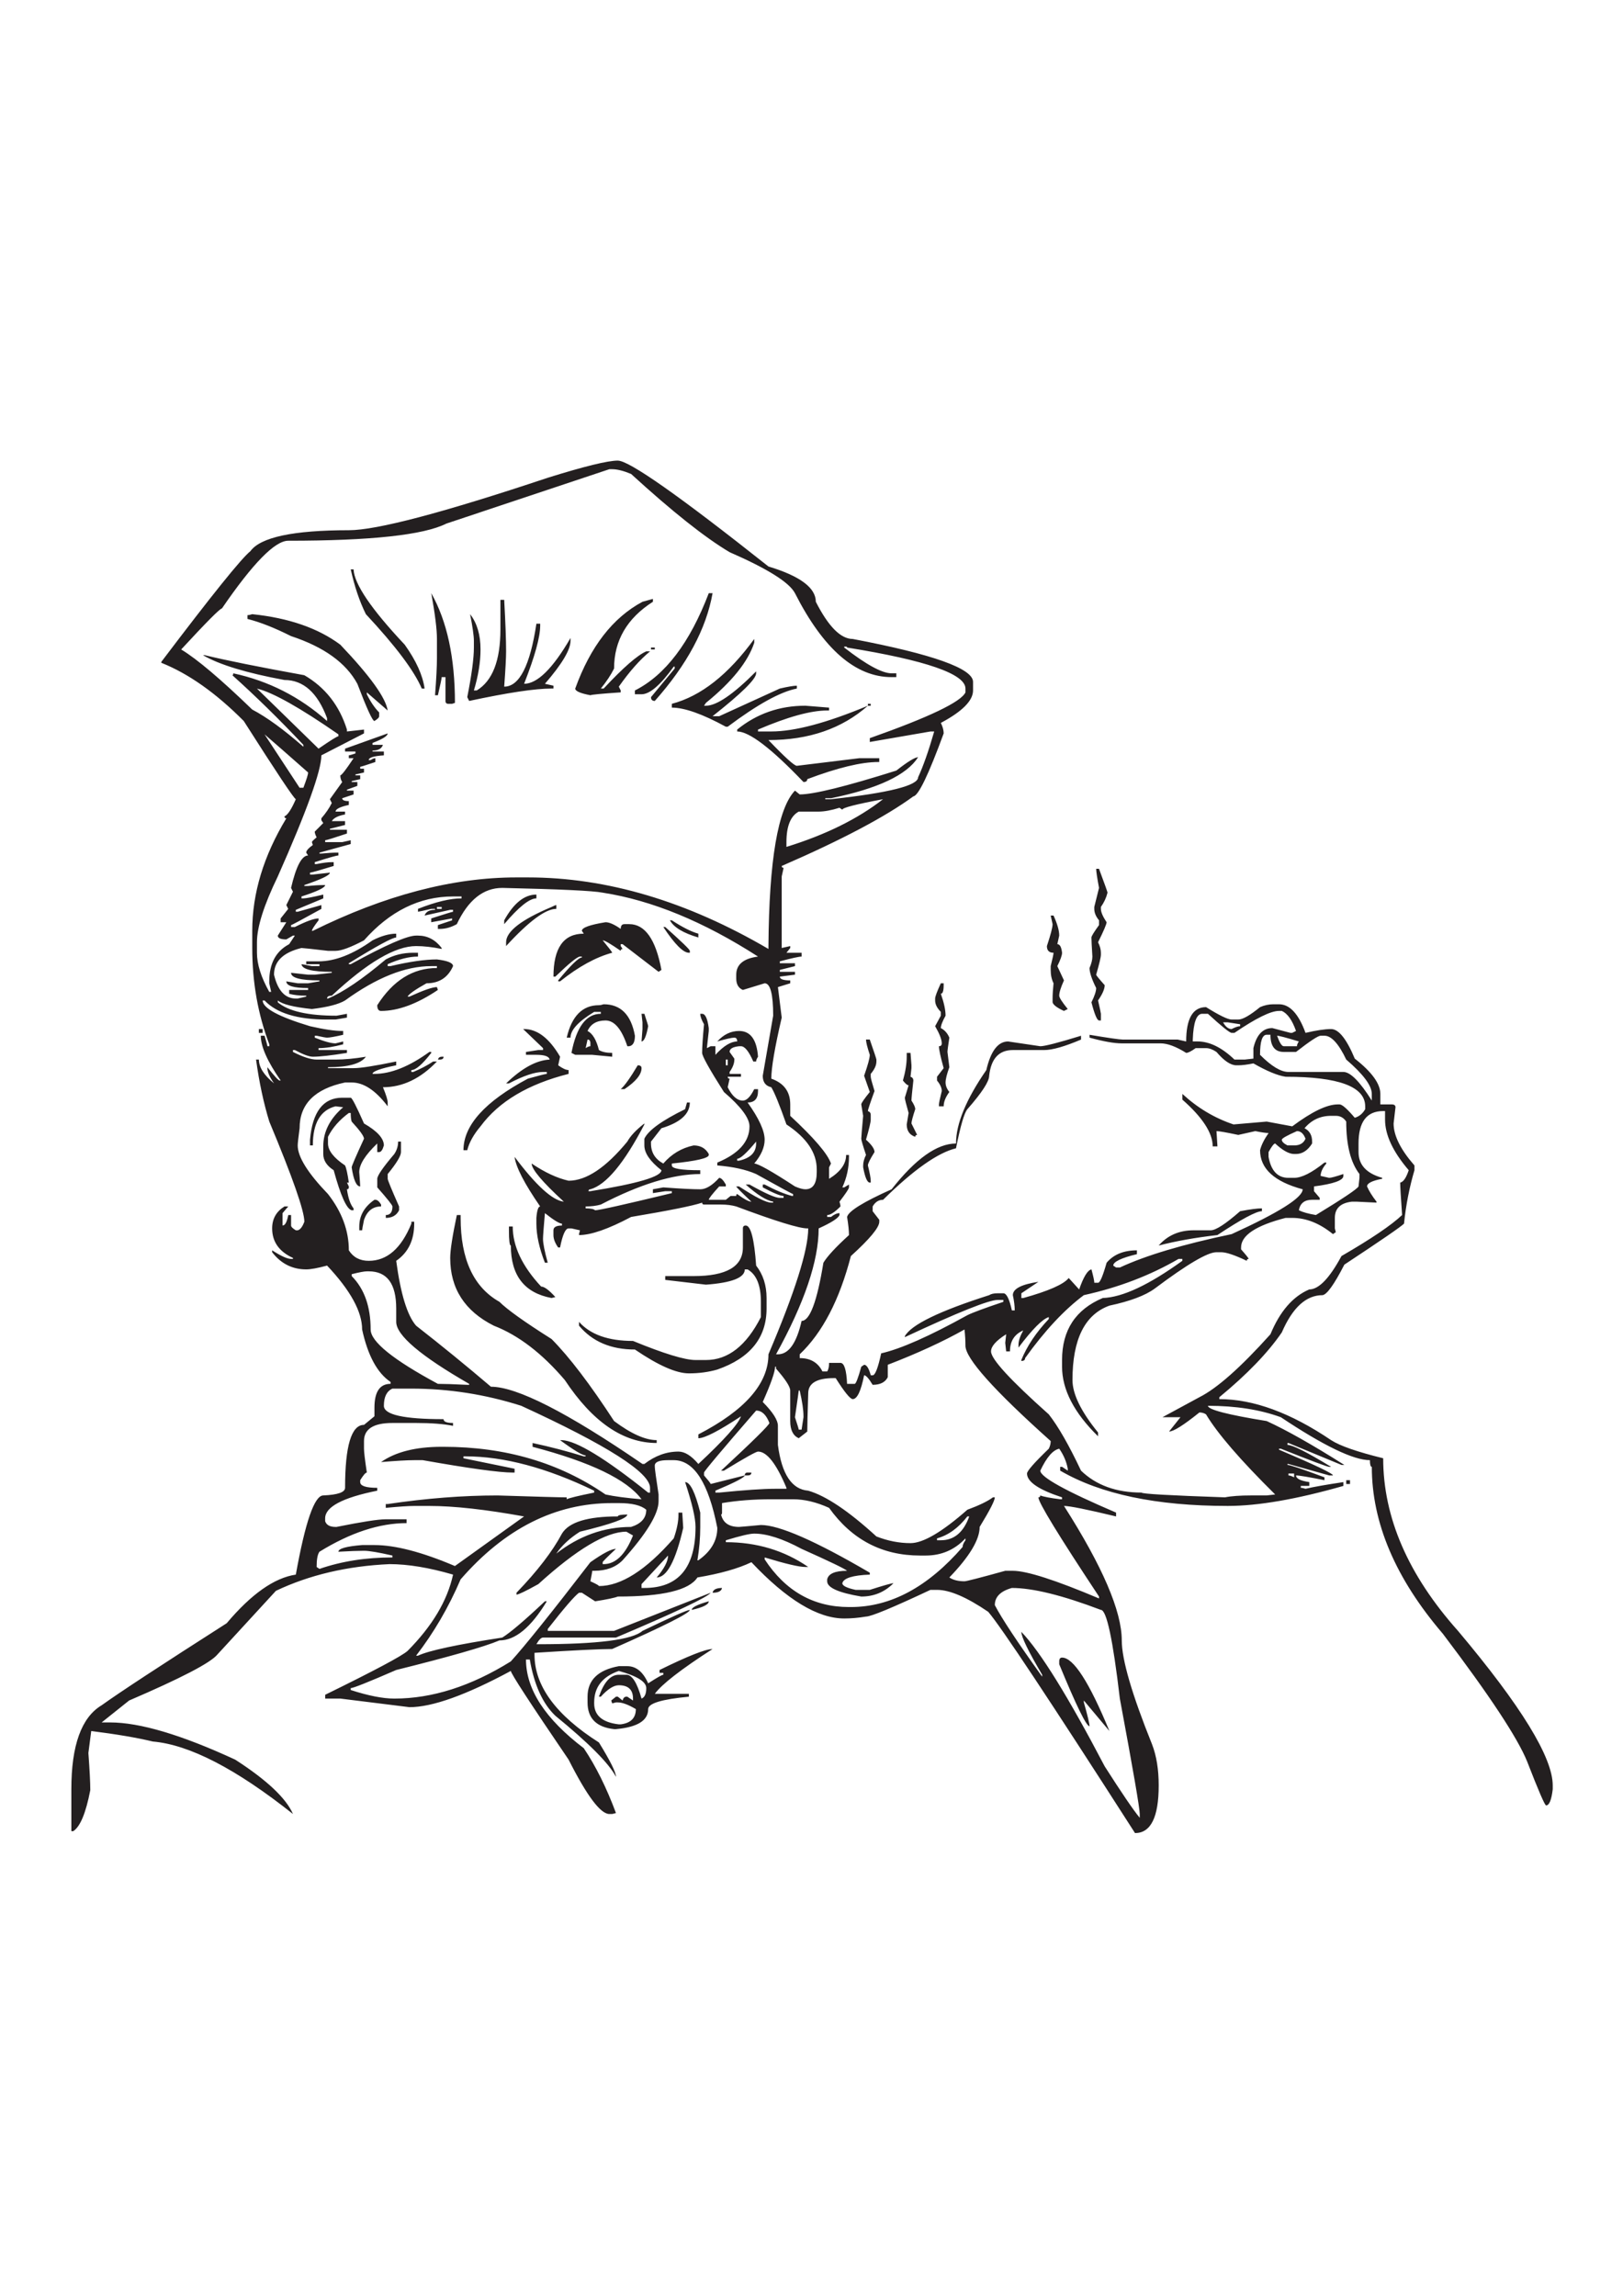 <?xml version="1.0" encoding="UTF-8" standalone="no"?>
<!-- Created with Inkscape (http://www.inkscape.org/) -->

<svg
   xmlns:dc="http://purl.org/dc/elements/1.1/"
   xmlns:cc="http://creativecommons.org/ns#"
   xmlns:rdf="http://www.w3.org/1999/02/22-rdf-syntax-ns#"
   xmlns:svg="http://www.w3.org/2000/svg"
   xmlns="http://www.w3.org/2000/svg"
   xmlns:sodipodi="http://sodipodi.sourceforge.net/DTD/sodipodi-0.dtd"
   xmlns:inkscape="http://www.inkscape.org/namespaces/inkscape"
   width="210mm"
   height="297mm"
   viewBox="0 0 210 297"
   version="1.1"
   id="svg21759"
   inkscape:version="0.92.4 (5da689c313, 2019-01-14)"
   sodipodi:docname="pizza chef.svg">
  <defs
     id="defs21753">
    <clipPath
       clipPathUnits="userSpaceOnUse"
       id="clipPath18">
      <path
         d="M 0,800 H 650 V 0 H 0 Z"
         id="path16"
         inkscape:connector-curvature="0" />
    </clipPath>
    <clipPath
       clipPathUnits="userSpaceOnUse"
       id="clipPath6722">
      <path
         d="M 0,800 H 650 V 0 H 0 Z"
         id="path6720"
         inkscape:connector-curvature="0" />
    </clipPath>
    <clipPath
       clipPathUnits="userSpaceOnUse"
       id="clipPath13902">
      <path
         d="M 0,800 H 650 V 0 H 0 Z"
         id="path13900"
         inkscape:connector-curvature="0" />
    </clipPath>
    <clipPath
       clipPathUnits="userSpaceOnUse"
       id="clipPath20442">
      <path
         d="M 0,800 H 650 V 0 H 0 Z"
         id="path20440"
         inkscape:connector-curvature="0" />
    </clipPath>
    <clipPath
       clipPathUnits="userSpaceOnUse"
       id="clipPath20662">
      <path
         d="M 0,800 H 650 V 0 H 0 Z"
         id="path20660"
         inkscape:connector-curvature="0" />
    </clipPath>
    <clipPath
       id="clipPath1014"
       clipPathUnits="userSpaceOnUse">
      <path
         inkscape:connector-curvature="0"
         id="path1012"
         d="M 0,953.303 H 925.484 V 0 H 0 Z" />
    </clipPath>
    <clipPath
       id="clipPath11793"
       clipPathUnits="userSpaceOnUse">
      <path
         inkscape:connector-curvature="0"
         id="path11791"
         d="M 0,833.76 H 1059.617 V 0 H 0 Z" />
    </clipPath>
    <clipPath
       id="clipPath12164"
       clipPathUnits="userSpaceOnUse">
      <path
         inkscape:connector-curvature="0"
         id="path12162"
         d="M 0,1116.228 H 1499.1 V 0 H 0 Z" />
    </clipPath>
  </defs>
  <sodipodi:namedview
     id="base"
     pagecolor="#ffffff"
     bordercolor="#666666"
     borderopacity="1.0"
     inkscape:pageopacity="0.0"
     inkscape:pageshadow="2"
     inkscape:zoom="0.3236263"
     inkscape:cx="64.797639"
     inkscape:cy="696.69438"
     inkscape:document-units="mm"
     inkscape:current-layer="g12156"
     showgrid="false"
     showguides="true"
     inkscape:guide-bbox="true"
     inkscape:window-width="1920"
     inkscape:window-height="1001"
     inkscape:window-x="-9"
     inkscape:window-y="-9"
     inkscape:window-maximized="1">
    <sodipodi:guide
       position="176.696,253.357"
       orientation="0,1"
       id="guide22306"
       inkscape:locked="false" />
    <sodipodi:guide
       position="235.594,43.94"
       orientation="0,1"
       id="guide22308"
       inkscape:locked="false" />
  </sodipodi:namedview>
  <g
     inkscape:label="Layer 1"
     inkscape:groupmode="layer"
     id="layer1">
    <g
       transform="matrix(0.353,0,0,-0.353,-0.221,367.453)"
       inkscape:label="eyes-line-art-5019556"
       id="g1006">
      <g
         id="g1008">
        <g
           transform="translate(-1819.604,207.062)"
           inkscape:label="icons-4819657"
           id="g12156">
          <path
             d="m 2313.679,291.428 h 1.39 v -1.397 h -1.39 z m -21.18,2.445 v -0.695 c 0.462,0 1.154,-0.233 2.085,-0.698 v 1.393 z m -2.43,122.338 c 0,-0.695 0.695,-1.393 2.085,-2.099 h 2.431 c 2.081,0 3.471,0.818 4.166,2.452 -0.695,1.863 -1.736,2.797 -3.126,2.797 -3.704,-1.633 -5.556,-2.685 -5.556,-3.15 m -1.736,38.102 c 0.921,-2.568 1.736,-3.845 2.43,-3.845 h 4.861 c 0,0.466 0.226,1.048 0.695,1.746 -4.632,1.4 -7.292,2.099 -7.987,2.099 m 10.068,-33.904 c 1.852,-0.935 2.776,-2.568 2.776,-4.893 v -0.698 c -1.619,-2.568 -3.588,-3.845 -5.902,-3.845 h -0.691 c -1.856,0 -4.17,1.277 -6.946,3.845 -0.466,0 -1.274,-1.051 -2.43,-3.15 v -1.746 c 0.924,-5.126 3.355,-7.69 7.292,-7.69 h 2.085 c 2.776,0 6.477,1.863 11.108,5.591 h 0.695 v -0.346 c -1.39,-1.633 -2.085,-3.147 -2.085,-4.547 l 3.125,-0.698 c 0.695,0 2.43,0.466 5.207,1.397 v -0.698 c 0,-1.63 -3.591,-2.917 -10.763,-3.845 v -1.746 l 2.085,-2.448 v -0.698 h -2.78 c -2.776,0 -4.399,-1.281 -4.857,-3.845 1.386,-0.698 3.471,-1.284 6.247,-1.746 9.951,6.057 15.158,9.553 15.624,10.484 l 0.346,3.147 v 1.397 c -3.242,4.194 -4.857,10.604 -4.857,19.226 -0.928,1.397 -2.205,2.099 -3.821,2.099 h -1.736 c -3.94,0 -7.179,-1.52 -9.722,-4.544 m -16.315,26.909 c 4.163,-4.191 7.637,-6.286 10.414,-6.286 h 20.136 c 2.547,0 6.018,-3.496 10.417,-10.484 v 2.445 c 0,3.023 -3.126,7.217 -9.373,12.583 -2.78,5.824 -5.443,8.738 -7.987,8.738 h -1.39 c -0.928,0 -3.937,-1.986 -9.027,-5.944 h -4.512 c -3.245,0 -4.861,2.099 -4.861,6.293 h -1.387 c -1.623,0 -2.43,-2.448 -2.43,-7.345 m -13.543,11.892 c 0.924,-1.633 1.965,-2.452 3.126,-2.452 1.39,0.698 2.43,1.048 3.125,1.048 v 0.702 l -4.515,0.702 z m 3.126,-3.849 c -0.695,0 -3.591,2.325 -8.682,6.988 h -2.081 c -2.085,0 -3.245,-3.14 -3.471,-9.436 v -0.698 h 1.736 c 4.392,0 8.907,-2.215 13.539,-6.639 h 3.82 l 3.126,0.349 v 3.845 c 1.154,4.893 3.471,7.341 6.942,7.341 l 6.597,-1.75 h 0.691 l 1.39,0.698 c -1.39,3.962 -3.122,6.406 -5.207,7.341 h -1.041 c -3.013,0 -8.452,-2.685 -16.319,-8.04 z m 11.108,-64.316 v -1.048 c -2.081,0 -7.521,-2.917 -16.315,-8.738 -8.107,-0.935 -15.278,-2.215 -21.526,-3.845 3.238,3.725 7.517,5.591 12.844,5.591 h 6.247 c 1.852,0 5.44,2.325 10.766,6.992 3.697,0.702 6.36,1.048 7.983,1.048 m -60.756,124.437 h 1.044 c 2.081,-5.595 3.122,-8.509 3.122,-8.738 -0.466,-1.87 -1.274,-3.616 -2.43,-5.246 v -0.695 c 0,-1.168 0.695,-2.797 2.085,-4.896 0,-0.698 -1.041,-3.147 -3.125,-7.341 0.695,-1.397 1.041,-2.681 1.041,-3.845 v -0.698 c 0,-0.935 -0.579,-3.379 -1.736,-7.337 0,-0.24 1.044,-1.524 3.126,-3.849 0,-1.4 -0.811,-3.267 -2.43,-5.595 0.695,-3.027 1.041,-4.66 1.041,-4.893 v -2.445 h -0.691 c -0.695,0 -1.623,2.215 -2.78,6.643 1.157,2.328 1.736,4.071 1.736,5.242 -1.623,3.263 -2.43,5.708 -2.43,7.341 0.695,1.626 1.044,3.023 1.044,4.194 -0.236,3.725 -0.349,6.053 -0.349,6.988 0,0.466 0.921,1.979 2.78,4.544 v 1.75 c -1.161,1.4 -1.736,2.794 -1.736,4.198 v 0.695 l 1.736,6.988 c -0.695,3.725 -1.044,6.06 -1.044,6.995 M 2209.522,226.414 c 4.166,0 9.948,-8.974 17.36,-26.916 l -9.373,11.186 v -0.695 c 1.39,-4.896 2.081,-7.81 2.081,-8.738 -1.161,0 -4.861,7.567 -11.109,22.718 v 1.051 c 0,0.928 0.349,1.393 1.041,1.393 m -4.166,271.938 h 1.044 c 1.386,-3.03 2.081,-5.475 2.081,-7.341 l -0.695,-3.143 c 0.924,0 1.503,-1.051 1.736,-3.147 0,-0.935 -0.578,-2.568 -1.736,-4.896 l 2.431,-5.239 c -1.161,-2.568 -1.736,-4.434 -1.736,-5.595 0,-0.698 1.041,-2.332 3.126,-4.893 l -1.39,-0.698 c -2.55,1.164 -3.94,2.212 -4.166,3.147 v 1.397 c 0,1.397 0.112,3.26 0.349,5.591 -0.695,1.4 -1.044,3.03 -1.044,4.896 v 1.393 c 0.695,2.801 1.044,4.427 1.044,4.896 -1.623,0 -2.434,0.815 -2.434,2.448 1.39,4.194 2.085,6.872 2.085,8.039 z m -20.481,-252.712 c 2.543,-4.893 8.332,-13.631 17.356,-26.214 v 0.698 c -5.09,8.622 -7.637,13.86 -7.637,15.73 6.946,-7.228 17.127,-23.653 30.553,-49.288 6.251,-9.782 10.53,-16.075 12.848,-18.869 v 1.393 c 0,2.099 -2.43,16.195 -7.292,42.3 -2.55,21.67 -4.861,32.5 -6.946,32.5 -14.118,5.362 -24.997,8.043 -32.634,8.043 -4.166,-1.168 -6.247,-3.267 -6.247,-6.293 m 133.316,169.178 v -3.15 c 0,-4.664 2.893,-7.807 8.678,-9.436 v -0.346 c -3.704,-0.705 -5.553,-1.633 -5.553,-2.801 0.695,-1.633 1.849,-3.496 3.471,-5.588 v -0.353 l -7.292,0.353 h -1.736 c -4.166,-0.473 -6.247,-2.452 -6.247,-5.948 v -3.845 l 0.346,-1.393 -1.044,-0.702 c -4.858,3.962 -9.839,5.941 -14.929,5.941 h -2.427 c -10.883,-2.794 -16.319,-6.41 -16.319,-10.833 v -0.698 c 1.852,-2.095 2.78,-3.263 2.78,-3.499 -0.466,0 -0.695,-0.229 -0.695,-0.695 -4.399,2.099 -7.524,3.147 -9.373,3.147 h -1.739 c -3.245,0 -10.759,-4.431 -22.566,-13.285 -3.471,-2.565 -9.027,-4.664 -16.665,-6.29 -9.024,-3.267 -13.539,-12.354 -13.539,-27.265 0,-5.129 3.126,-11.532 9.373,-19.226 v -1.393 c -8.798,8.614 -13.194,17.123 -13.194,25.512 v 2.445 c 0,10.953 4.974,18.527 14.929,22.725 7.172,0.226 16.894,4.769 29.163,13.631 v 0.695 h -1.386 c -10.417,-6.057 -21.995,-10.484 -34.719,-13.278 -7.175,-5.366 -14.354,-13.052 -21.526,-23.067 0,-0.706 -0.466,-1.051 -1.39,-1.051 v 0.346 c 2.085,5.129 5.436,10.138 10.068,15.031 v 0.698 c -2.314,-0.698 -6.022,-4.424 -11.108,-11.183 v 1.048 c 0,1.397 0.575,3.147 1.736,5.246 -3.242,-1.401 -4.861,-3.965 -4.861,-7.69 h -1.39 l -0.346,3.147 0.346,3.143 c -3.704,-2.332 -5.553,-4.431 -5.553,-6.29 0,-2.797 7.055,-10.488 21.176,-23.071 3.475,-4.427 7.408,-11.306 11.807,-20.623 5.552,-5.362 12.957,-8.039 22.217,-8.039 0,-0.469 10.184,-1.048 30.553,-1.746 2.311,0.466 5.556,0.698 9.719,0.698 h 5.559 l 3.122,0.353 c -12.731,12.58 -21.176,22.369 -25.343,29.357 -0.695,0.466 -1.506,0.702 -2.431,0.702 -5.789,-4.663 -9.496,-6.992 -11.112,-6.992 l 4.17,5.242 h -6.6 l 13.543,7.337 c 6.477,3.263 15.155,10.953 26.038,23.071 3.475,8.389 8.212,13.86 14.234,16.428 3.471,0 7.405,4.074 11.807,12.234 10.876,6.293 18.28,11.303 22.217,15.031 -0.466,6.523 -0.695,10.484 -0.695,11.885 1.157,0.229 2.198,1.746 3.125,4.544 -5.789,6.755 -8.678,12.932 -8.678,18.527 v 3.143 h -0.695 c -6.022,0 -9.027,-3.965 -9.027,-11.881 M 2174.807,278.147 c -3.245,-4.194 -6.946,-6.875 -11.112,-8.039 v -0.698 h 1.39 c 4.861,0 8.329,2.91 10.414,8.738 z m -9.722,195.388 h 1.041 v -0.698 c 0,-2.095 -0.349,-3.143 -1.041,-3.143 1.153,-3.27 1.736,-5.944 1.736,-8.039 -1.161,-2.099 -1.736,-3.616 -1.736,-4.544 1.386,-0.698 2.43,-1.87 3.122,-3.496 -0.466,-3.03 -0.692,-4.78 -0.692,-5.246 l 0.692,-5.595 c -0.928,-2.565 -1.386,-4.427 -1.386,-5.591 0,-1.168 0.459,-2.332 1.386,-3.496 -1.386,-1.863 -2.081,-3.612 -2.081,-5.239 h -1.736 v 0.695 c 0,0.466 0.349,2.099 1.041,4.896 0,1.164 -0.579,2.445 -1.736,3.845 v 1.397 l 2.43,3.147 c -1.161,4.194 -1.736,6.872 -1.736,8.04 0.695,0 1.041,0.349 1.041,1.048 0,1.397 -0.811,3.496 -2.431,6.29 l 2.085,3.849 v 1.397 c -1.39,1.397 -2.085,2.794 -2.085,4.191 v 0.702 c 0,0.698 0.695,2.565 2.085,5.591 m -12.498,-25.512 h 1.386 l 0.349,-4.544 v -1.051 l -0.349,-3.147 c 0.695,-0.233 1.044,-0.698 1.044,-1.397 -0.469,-4.198 -0.695,-6.643 -0.695,-7.337 0.921,-1.404 1.386,-2.448 1.386,-3.15 -0.924,-2.794 -1.386,-4.544 -1.386,-5.242 l 2.081,-4.194 c -0.466,0 -0.695,-0.233 -0.695,-0.698 -2.081,0.698 -3.122,2.212 -3.122,4.544 l 0.691,4.194 c -0.928,3.26 -1.386,5.122 -1.386,5.591 l 1.386,4.547 c -0.466,0 -1.161,0.579 -2.081,1.746 0.921,3.256 1.39,6.17 1.39,8.738 z m -14.234,127.926 h 1.041 v -0.698 h -1.041 z m -0.695,-123.037 h 1.386 c 1.619,-4.664 2.43,-7.108 2.43,-7.338 v -0.702 c 0,-1.393 -0.691,-2.914 -2.081,-4.544 v -1.048 c 0,-0.469 0.462,-2.219 1.39,-5.242 -1.623,-4.431 -2.43,-6.875 -2.43,-7.341 0.691,-0.233 1.041,-0.698 1.041,-1.4 v -1.743 c 0,-0.935 -0.582,-3.383 -1.736,-7.345 2.081,-1.863 3.126,-3.379 3.126,-4.544 -1.623,-2.568 -2.43,-4.191 -2.43,-4.893 0.691,-2.794 1.041,-4.663 1.041,-5.595 v -0.695 h -0.349 c -0.924,0 -1.736,1.863 -2.43,5.591 v 0.698 c 0,1.164 0.349,2.448 1.044,3.845 -1.161,3.492 -1.736,5.471 -1.736,5.944 0,0.462 0.226,3.26 0.691,8.389 l -0.691,4.191 c 0,0.466 1.041,1.979 3.122,4.544 l -2.081,5.948 c 1.39,3.955 2.081,6.516 2.081,7.683 -0.924,2.801 -1.386,4.664 -1.386,5.595 M 2113.006,324.288 c 0,-0.236 -0.466,-3.496 -1.39,-9.789 0.924,-2.797 1.39,-4.318 1.39,-4.544 h 1.041 l 0.695,4.544 v 0.349 c 0,2.325 -0.466,5.471 -1.39,9.44 z m 15.97,212.861 -1.041,0.705 c -3.013,-0.938 -5.556,-1.404 -7.641,-1.404 h -7.288 c -3.013,-1.63 -4.512,-5.359 -4.512,-11.183 v -1.75 c 14.347,4.427 26.15,10.255 35.41,17.476 -9.955,-1.863 -14.929,-3.14 -14.929,-3.845 m 16.665,-203.424 v -4.547 c -0.928,-1.866 -2.776,-2.797 -5.553,-2.797 -1.39,2.328 -2.431,3.496 -3.125,3.496 -1.164,-5.824 -2.55,-8.734 -4.166,-8.734 -0.928,0 -3.013,2.561 -6.251,7.69 h -0.692 c -6.251,0 -9.376,-1.87 -9.376,-5.591 -0.233,-7.464 -0.346,-12.121 -0.346,-13.984 l -3.126,-2.452 c -2.081,0.931 -3.125,3.03 -3.125,6.297 v 11.186 c 0,1.397 -1.736,4.071 -5.207,8.039 v 0.695 h -0.346 c 0,-1.863 -1.51,-6.177 -4.515,-12.932 3.7,-3.732 5.553,-6.643 5.553,-8.738 v -6.992 c 1.39,-10.72 5.09,-16.312 11.112,-16.777 6.477,-1.866 14.813,-7.461 24.997,-16.777 4.166,-1.633 8.336,-2.445 12.498,-2.445 4.628,0 11.571,4.074 20.834,12.234 4.392,1.626 7.518,3.143 9.373,4.544 h 0.695 c 0,-1.168 -1.856,-4.78 -5.556,-10.837 0,-4.664 -3.704,-10.837 -11.112,-18.524 1.39,-0.935 3.242,-1.4 5.556,-1.4 0.695,0 5.672,1.277 14.929,3.845 h 2.78 c 5.087,0 15.62,-3.379 31.593,-10.135 v 0.698 c -14.816,22.372 -22.221,34.486 -22.221,36.352 0.462,0 0.695,0.229 0.695,0.698 1.154,-0.469 3.584,-0.935 7.292,-1.397 h 0.691 v 0.698 c -8.565,2.797 -12.844,5.708 -12.844,8.734 0,0.931 2.656,3.962 7.983,9.091 0.462,0.928 0.695,1.863 0.695,2.801 -20.831,18.636 -31.248,30.285 -31.248,34.952 0,1.859 -0.116,3.842 -0.346,5.937 -7.87,-4.427 -17.243,-8.738 -28.122,-12.929 m -51.38,-39.499 h 1.386 c 0,-0.698 -0.466,-1.048 -1.386,-1.048 h -1.044 c 0,0.695 0.349,1.048 1.044,1.048 m -3.82,114.997 v -0.698 h 0.695 c 4.166,0.924 6.247,3.023 6.247,6.293 v 0.698 c -3.471,-4.198 -5.789,-6.293 -6.942,-6.293 m 24.997,166.028 8.678,-0.695 v -1.051 h -0.691 c -6.022,0 -14.467,-2.332 -25.346,-6.988 v -0.702 h 4.861 c 8.562,0 20.365,3.147 35.414,9.436 -9.496,-8.389 -21.646,-12.583 -36.455,-12.583 6.015,-6.29 9.489,-9.436 10.417,-9.436 l 22.912,2.794 h 7.292 v -1.4 h -0.346 c -6.251,0 -14.929,-2.095 -26.041,-6.286 0,-0.702 -0.469,-1.051 -1.39,-1.051 -11.803,12.347 -19.906,18.527 -24.302,18.527 v 0.702 c 7.172,5.821 15.504,8.734 24.997,8.734 m -29.163,-131.771 h 0.695 v 2.099 h -0.695 z m -1.39,-160.44 v -3.492 c 0,-0.473 -0.12,-0.702 -0.346,-0.702 0.691,-3.03 2.889,-4.544 6.597,-4.544 0.226,0 2.893,0.229 7.983,0.702 6.71,0 20.019,-5.831 39.926,-17.476 v -0.706 c -6.247,-0.233 -9.606,-1.284 -10.068,-3.143 0,-0.935 1.616,-1.746 4.861,-2.445 h 5.207 c 5.09,1.626 7.987,2.445 8.681,2.445 -3.245,-3.263 -7.175,-4.893 -11.803,-4.893 -8.332,1.397 -12.498,3.26 -12.498,5.591 v 0.702 c 0.459,2.095 2.889,3.143 7.292,3.143 -0.699,0.698 -6.251,3.376 -16.668,8.039 -6.942,3.725 -12.731,5.591 -17.359,5.591 -1.619,0 -5.094,-0.818 -10.414,-2.445 v -0.698 c 11.338,0 21.406,-3.034 30.204,-9.087 h -1.041 c -2.318,0 -7.292,1.164 -14.929,3.496 v -0.702 c 7.637,-11.652 17.934,-17.476 30.898,-17.476 h 0.695 c 14.58,0 28.235,7.338 40.966,22.019 0,0.698 0.346,1.513 1.041,2.448 v 0.698 c -3.937,-4.191 -8.798,-6.29 -14.58,-6.29 h -2.081 c -13.888,0 -24.997,5.821 -33.333,17.476 -4.632,2.099 -9.027,3.147 -13.19,3.147 h -7.987 c -6.48,0 -12.498,-0.469 -18.054,-1.401 m 0,-31.107 c -0.233,-1.168 -1.39,-1.75 -3.471,-1.75 0.229,1.168 1.386,1.75 3.471,1.75 m 12.498,65.011 c -12.731,-14.682 -19.095,-22.256 -19.095,-22.718 v -1.048 c 1.619,-1.87 2.43,-2.917 2.43,-3.143 l 12.498,3.143 c 0,-0.698 -3.587,-2.568 -10.763,-5.595 v -0.698 h 1.39 c 9.253,0.931 16.082,1.397 20.485,1.397 h 4.166 v 0.353 c -3.708,8.854 -7.179,13.282 -10.417,13.282 -0.695,0 -4.861,-2.328 -12.498,-6.992 h -1.041 c 11.803,10.95 17.705,16.777 17.705,17.476 -1.161,3.027 -2.776,4.544 -4.861,4.544 m -17.359,-69.904 c 0,-1.168 -2.081,-2.219 -6.247,-3.15 0,0.931 2.081,1.983 6.247,3.15 m 16.665,352.678 v -1.4 c -2.314,-6.988 -8.216,-14.326 -17.705,-22.019 l -0.695,-1.048 h 0.695 c 3.933,0 10.068,4.198 18.4,12.583 v -0.702 c 0,-2.092 -5.327,-7.337 -15.97,-15.726 h 2.43 l 22.221,10.138 c 3.006,0.698 5.087,1.044 6.251,1.044 v -1.044 c -6.025,-1.168 -14.47,-5.828 -25.346,-13.987 h -0.695 c -8.565,4.663 -15.162,6.999 -19.79,6.999 v 1.393 c 10.643,2.794 20.714,10.713 30.204,23.769 m -30.899,-103.113 h 0.695 c 3.933,-2.565 7.172,-4.194 9.719,-4.893 v -1.401 c -5.552,1.63 -9.024,3.729 -10.414,6.293 m -2.43,-2.445 h 0.695 c 6.018,-5.366 9.027,-8.276 9.027,-8.741 v -0.698 h -0.349 c -2.081,0 -5.207,3.147 -9.373,9.44 m -4.512,102.414 h 1.39 v -0.702 h -1.39 z m -3.471,-134.226 h 1.041 c 0.921,-2.794 1.39,-4.311 1.39,-4.544 -0.695,-3.729 -1.51,-5.591 -2.431,-5.591 l 0.346,4.544 v 2.452 z m 24.648,154.147 h 1.39 c -2.314,-13.052 -9.373,-26.214 -21.176,-39.495 -0.928,0 -1.39,0.466 -1.39,1.397 l 8.678,10.484 v 0.702 h -0.346 c -4.861,-6.759 -8.798,-10.135 -11.803,-10.135 h -2.43 v 1.393 c 11.108,5.595 20.136,17.476 27.078,35.654 m -26.038,-173.016 c 0.921,0 1.39,-0.353 1.39,-1.051 0,-2.332 -2.085,-4.893 -6.251,-7.69 h -1.386 c 1.386,1.164 3.471,4.074 6.247,8.741 m -15.97,-233.49 v -0.353 c 0,-4.427 3.006,-6.988 9.027,-7.687 h 0.695 c 3.697,0.462 5.553,2.328 5.553,5.591 -2.776,1.63 -4.977,2.448 -6.597,2.448 h -0.695 l -1.386,-0.353 -0.346,1.048 1.732,1.401 h 0.695 l 1.736,-1.401 c 0.229,0.931 0.695,1.401 1.39,1.401 h 0.346 l 2.085,-1.401 v 0.706 c 0,3.256 -1.736,4.889 -5.207,4.889 -1.859,0 -4.053,-1.397 -6.597,-4.194 h -0.695 c 1.849,5.355 4.279,8.039 7.292,8.039 h 2.776 c 2.085,0 3.933,-2.914 5.556,-8.734 1.154,0.459 1.736,1.743 1.736,3.838 0,2.332 -3.358,4.427 -10.068,6.297 -6.022,-2.099 -9.027,-5.944 -9.027,-11.535 m 22.221,87.034 v -0.702 c 0,-0.695 0.459,-4.078 1.386,-10.131 v -2.452 c 0,-4.663 -4.399,-11.885 -13.193,-21.667 -2.55,-2.572 -6.022,-3.849 -10.414,-3.849 h -0.695 c 0,-0.229 -0.233,-1.517 -0.695,-3.845 2.081,-0.935 3.125,-1.517 3.125,-1.75 8.099,0 17.24,5.821 27.427,17.479 1.153,3.263 1.736,6.173 1.736,8.738 v 0.702 h 1.39 l 0.346,-5.595 c -2.776,-12.121 -6.022,-18.174 -9.722,-18.174 2.78,3.26 4.166,5.941 4.166,8.039 l -9.719,-10.488 v -1.397 h 1.041 c 12.498,0 18.749,7.454 18.749,22.369 0,3.263 -1.277,8.738 -3.821,16.428 1.848,0 3.697,-3.729 5.556,-11.183 v -5.246 c 0,-3.962 -0.349,-8.04 -1.044,-12.23 h 0.346 c 4.632,3.26 6.946,7.218 6.946,11.881 -3.242,16.541 -8.565,24.817 -15.97,24.817 h -2.085 c -3.009,0 -4.632,-0.586 -4.857,-1.746 m 21.176,-67.462 c -11.578,-7.457 -18.633,-12.932 -21.176,-16.428 h 12.495 v -1.048 c -9.951,-0.935 -14.925,-2.448 -14.925,-4.544 0,-4.194 -3.94,-6.639 -11.807,-7.341 h -0.691 c -6.484,0.702 -9.722,3.961 -9.722,9.789 v 2.095 c 0,6.057 3.817,9.786 11.458,11.186 h 3.122 c 3.238,0 5.785,-2.099 7.641,-6.29 3.238,2.092 5.087,3.143 5.553,3.143 v 0.698 h -1.387 v 1.048 c 10.414,5.122 16.89,7.69 19.441,7.69 m -45.827,223.352 -0.695,-3.143 c 0.695,0.462 1.27,0.698 1.736,0.698 v 1.048 c 0,0.931 -0.346,1.397 -1.041,1.397 m 57.98,-68.157 c 1.849,0 3.122,-4.893 3.817,-14.682 2.543,-3.267 3.821,-7.228 3.821,-11.881 v -3.845 c 0,-10.72 -6.022,-18.174 -18.054,-22.372 -3.242,-0.931 -6.717,-1.397 -10.417,-1.397 -4.632,0 -11.228,2.91 -19.786,8.738 -8.801,0 -15.624,2.91 -20.485,8.738 v 1.397 c 4.166,-4.664 10.763,-6.992 19.79,-6.992 11.338,-4.66 18.975,-6.992 22.916,-6.992 h 3.817 c 8.099,0 14.809,5.249 20.136,15.73 v 5.595 c 0,6.053 -1.619,10.015 -4.858,11.885 h -1.044 c 0,-3.03 -4.745,-4.893 -14.234,-5.591 l -14.929,1.75 v 1.393 h 10.417 c 12.029,0 18.051,3.496 18.051,10.488 v 6.988 c 0,0.702 0.349,1.051 1.044,1.051 m -34.024,229.645 v -1.051 c -9.493,-6.06 -14.234,-14.216 -14.234,-24.468 -1.164,-2.332 -2.78,-4.776 -4.861,-7.337 h 1.04 c 7.172,7.687 12.379,12.23 15.624,13.631 h 1.39 c -3.708,-3.034 -7.524,-7.341 -11.458,-12.932 l 0.695,-1.4 v -0.698 c -6.946,-0.469 -10.65,-0.818 -11.112,-1.048 -3.704,0.698 -5.556,1.513 -5.556,2.448 5.556,15.38 13.772,25.981 24.651,31.805 z m -18.055,-148.556 c 6.251,0 10.068,-3.842 11.458,-11.532 0,-2.332 -0.695,-3.619 -2.085,-3.845 h -0.695 c -2.081,6.29 -4.745,9.436 -7.983,9.436 -3.245,0 -5.44,-1.281 -6.597,-3.845 1.852,-0.935 3.238,-3.267 4.166,-6.988 1.154,-0.702 2.776,-1.048 4.861,-1.048 v -1.401 l -7.292,0.695 h -6.251 l -1.386,0.706 c 1.849,9.553 5.436,14.326 10.763,14.326 v 0.702 h -2.431 c -5.789,-3.496 -8.678,-6.639 -8.678,-9.436 h -1.39 c 1.849,7.92 5.782,11.885 11.803,11.885 0.462,0 1.041,0.113 1.736,0.346 m 0.695,30.062 c 1.39,0 3.238,-0.818 5.556,-2.448 0,1.168 0.459,1.75 1.386,1.75 h 1.736 c 5.782,0 9.722,-5.591 11.803,-16.777 l -1.041,-0.698 -13.193,10.135 h -0.691 v -0.698 l 0.691,-1.051 c -0.466,0 -0.691,-0.233 -0.691,-0.698 -3.708,2.565 -5.902,3.849 -6.6,3.849 2.314,-2.801 3.475,-4.318 3.475,-4.547 -6.022,-1.633 -12.386,-5.126 -19.095,-10.484 h -0.695 v 0.349 c 4.628,5.591 7.517,8.389 8.678,8.389 v 0.349 h -0.691 c -0.931,0 -3.94,-2.448 -9.027,-7.345 h -0.695 c 0,10.488 3.7,15.733 11.108,15.733 l -0.695,1.048 c 0,1.161 2.893,2.212 8.681,3.147 m -35.414,-111.501 h 1.39 c 0,-7.225 3.471,-14.562 10.414,-22.019 1.157,0 2.893,-1.284 5.21,-3.849 l -1.39,-0.346 c -9.955,1.859 -14.925,8.269 -14.925,19.222 -0.469,0 -0.699,1.863 -0.699,5.591 z m 17.359,117.791 v -1.393 c -3.937,0 -10.068,-4.544 -18.4,-13.634 v 1.397 c 0,3.962 5.556,8.269 16.665,12.932 0.921,0.466 1.503,0.698 1.736,0.698 m -7.292,3.845 v -1.397 c -2.547,0 -6.48,-3.147 -11.803,-9.436 v 1.397 c 3.471,6.29 7.404,9.436 11.803,9.436 m -13.19,108.009 h 1.386 c 0.462,-8.392 0.695,-14.682 0.695,-18.876 0,-2.332 -0.233,-6.639 -0.695,-12.932 5.556,0 9.489,7.69 11.803,23.071 h 1.39 v -0.702 c 0,-4.194 -1.968,-11.306 -5.902,-21.321 4.857,0 10.526,5.591 17.014,16.777 v -1.048 c 0,-3.263 -3.129,-8.512 -9.377,-15.73 l 3.126,-0.702 v -1.044 h -0.695 c -6.022,0 -16.09,-1.52 -30.204,-4.544 l -0.695,1.397 c 1.616,8.152 2.43,14.209 2.43,18.178 v 2.445 c 0,1.863 -0.469,5.122 -1.39,9.786 2.543,-3.267 3.82,-7.577 3.82,-12.932 0,-4.664 -0.815,-9.669 -2.43,-15.031 h 1.041 c 5.782,3.496 8.681,10.953 8.681,22.372 z m 8.329,-157.294 h 0.349 c 4.857,0 9.253,-3.379 13.193,-10.135 l -0.695,-3.143 c 1.615,-1.171 2.893,-1.75 3.817,-1.75 v -1.4 c -14.813,-3.732 -25.575,-10.135 -32.285,-19.222 -2.55,-3.034 -4.166,-5.944 -4.861,-8.741 h -1.39 c 0,9.091 7.867,17.829 23.61,26.217 4.166,1.164 6.477,1.746 6.942,1.746 v 0.702 h -1.39 c -3.009,0 -7.175,-1.397 -12.498,-4.194 h -1.041 c 5.782,5.591 11.108,8.502 15.97,8.738 -0.233,1.161 -1.856,1.743 -4.861,1.743 h -3.817 v 1.051 l 4.512,0.702 h 1.736 v 0.698 z m -24.302,-68.157 h 1.39 v -1.051 c 0,-15.151 4.741,-25.399 14.234,-30.757 2.776,-2.797 9.14,-7.341 19.095,-13.631 6.477,-6.526 14.114,-16.545 22.916,-30.059 6.247,-4.667 11.458,-6.992 15.62,-6.992 v -1.051 c -12.269,0 -23.491,7.694 -33.675,23.071 -8.332,9.786 -17.014,16.428 -26.038,19.924 -10.65,5.355 -15.973,13.631 -15.973,24.817 0,2.797 0.808,8.039 2.431,15.73 m -5.556,58.022 h 0.695 c 0,-0.698 -0.466,-1.048 -1.386,-1.048 h -0.695 c 0.226,0.698 0.695,1.048 1.386,1.048 m -1.736,54.181 h 1.736 v 0.695 h -1.736 z m -2.081,115.692 c 5.785,-10.258 8.678,-23.653 8.678,-40.197 l -1.04,-0.349 h -1.386 c -0.695,0 -1.041,0.349 -1.041,1.051 v 8.738 h -1.393 c 0,-0.469 -0.466,-2.685 -1.386,-6.643 h -1.044 c 0.462,6.057 0.695,10.601 0.695,13.631 v 6.992 c 0,3.496 -0.695,9.087 -2.081,16.777 m -12.153,-200.98 h 1.044 v -3.849 c 0,-1.397 -1.623,-4.078 -4.861,-8.04 v -1.743 c 0,-0.473 1.386,-3.845 4.166,-10.138 v -1.4 c -0.928,-1.866 -2.55,-2.797 -4.861,-2.797 v 1.051 c 1.616,0 2.431,1.048 2.431,3.147 0,0.462 -1.855,2.794 -5.556,6.988 v 3.15 c 0,1.161 2.085,4.191 6.251,9.087 0.921,1.393 1.386,2.91 1.386,4.544 m -8.678,-21.325 h 0.346 c 0.695,0 1.39,-0.582 2.085,-1.746 v -0.698 c -3.013,0 -5.094,-1.633 -6.247,-4.893 -0.469,-2.335 -0.699,-3.619 -0.699,-3.849 h -1.041 v 1.4 c 0,3.962 1.852,7.218 5.556,9.786 m -8.332,-27.262 v -0.702 c 4.628,-4.66 6.942,-11.186 6.942,-19.575 0,-4.427 8.213,-11.066 24.651,-19.921 2.311,0 5.902,-0.116 10.763,-0.353 h 0.695 v 0.353 c -17.825,10.251 -26.736,17.825 -26.736,22.718 v 4.896 c 0,9.087 -3.355,13.627 -10.068,13.627 h -0.691 c -0.928,0 -2.78,-0.346 -5.556,-1.044 M 1972.744,227.116 h 0.695 c 3.933,1.859 14.234,4.074 30.898,6.639 3.006,1.863 8.212,6.297 15.624,13.285 h 0.695 c -5.789,-9.56 -11.578,-14.333 -17.36,-14.333 -5.553,-2.332 -18.174,-5.941 -37.844,-10.837 -10.188,-4.431 -15.74,-6.642 -16.664,-6.642 v -0.698 c 6.477,-2.095 11.807,-3.14 15.973,-3.14 13.885,0 28.119,4.544 42.706,13.631 5.083,5.588 14.806,17.702 29.159,36.349 4.628,3.26 7.754,4.893 9.373,4.893 -3.242,-3.03 -4.861,-4.664 -4.861,-4.893 v -0.702 h 0.349 c 4.392,0 7.987,3.499 10.763,10.491 l -2.43,1.397 c -7.412,0 -18.174,-6.413 -32.288,-19.226 -4.632,-2.565 -7.292,-3.845 -7.987,-3.845 v 0.698 c 7.637,7.92 13.193,15.148 16.664,21.67 2.547,4.198 9.377,6.293 20.485,6.293 0,0.462 1.157,0.698 3.471,0.698 0,-1.397 -5.785,-3.496 -17.356,-6.29 -3.708,-2.335 -6.6,-5.013 -8.682,-8.04 8.332,6.519 17.472,9.786 27.427,9.786 3.7,1.168 5.556,3.263 5.556,6.293 -1.855,1.626 -5.207,2.445 -10.068,2.445 h -2.431 c -20.831,0 -39.351,-9.32 -55.55,-27.96 -4.399,-10.258 -9.842,-19.571 -16.319,-27.964 m -23.956,398.118 h 1.044 c 0.226,-5.362 6.477,-14.566 18.749,-27.611 4.163,-5.828 6.593,-11.186 7.288,-16.079 h -1.041 c -2.78,6.519 -9.609,15.606 -20.485,27.262 -2.314,4.66 -4.166,10.138 -5.556,16.428 m 12.153,-306.537 c 0,-3.27 7.292,-4.9 21.871,-4.9 0,-0.931 1.157,-1.397 3.475,-1.397 v -1.048 c -3.475,0.702 -7.987,1.048 -13.543,1.048 h -8.678 c -6.942,0 -10.414,-2.219 -10.414,-6.635 v -2.801 c 0,-1.168 0.346,-4.081 1.041,-8.738 -0.466,0 -1.277,-0.935 -2.431,-2.797 v -0.698 c 0,-1.4 2.081,-2.095 6.247,-2.095 v -1.051 c -12.731,-2.561 -19.095,-5.937 -19.095,-10.135 v -1.051 c 0.462,-1.393 1.736,-2.095 3.82,-2.095 h 0.346 c 9.257,1.863 15.278,2.801 18.054,2.801 h 7.637 v -1.404 c -9.955,0 -20.601,-3.496 -31.939,-10.488 -0.695,-0.931 -1.044,-2.794 -1.044,-5.588 l 1.044,-0.702 c 8.1,2.797 17.01,4.198 26.733,4.198 v 0.698 c -5.094,1.164 -8.565,1.746 -10.414,1.746 -2.085,0 -5.21,-0.116 -9.376,-0.353 0,1.164 2.893,1.979 8.678,2.448 h 4.515 c 7.637,0 17.472,-2.568 29.509,-7.687 l 25.346,18.174 c -14.121,2.561 -25.692,3.845 -34.719,3.845 h -5.556 c -2.081,0 -5.553,-0.236 -10.414,-0.698 v 1.397 h 0.695 c 14.114,2.095 27.54,3.147 40.271,3.147 14.58,-0.469 23.028,-0.698 25.346,-0.698 v -0.698 c 0.921,0.462 4.279,1.277 10.068,2.445 v 0.698 c -17.36,8.389 -33.103,12.587 -47.217,12.587 h -0.695 v -0.702 l 18.749,-3.842 v -1.401 h -0.695 c -4.861,0 -15.857,1.513 -32.983,4.544 h -3.125 c -2.547,0 -6.597,-0.233 -12.149,-0.698 5.32,3.725 12.728,5.595 22.217,5.595 h 0.695 c 22.683,0 42.473,-5.831 59.37,-17.476 3.238,-0.706 7.637,-1.288 13.193,-1.75 -5.327,7.218 -18.633,13.631 -39.929,19.226 v 1.393 c 6.48,-1.393 12.731,-3.027 18.75,-4.889 h 0.695 v 0.346 c -1.161,0 -4.286,1.866 -9.373,5.595 h 0.691 c 5.323,-0.236 15.853,-6.642 31.597,-19.226 h 0.695 v 1.75 c 0,5.591 -15.744,15.606 -47.217,30.063 -13.193,4.191 -26.619,6.29 -40.275,6.29 h -6.942 c -2.085,-0.935 -3.125,-3.034 -3.125,-6.29 m -12.153,112.895 c 0.462,0 2.085,-3.143 4.864,-9.436 4.858,-2.794 7.288,-5.478 7.288,-8.043 -0.466,-1.63 -1.041,-2.445 -1.736,-2.445 h -0.695 v 3.15 c -4.399,-4.198 -6.597,-7.694 -6.597,-10.488 0.229,-3.03 0.349,-4.783 0.349,-5.246 -1.39,0 -2.43,2.328 -3.125,6.992 0,0.462 1.503,3.958 4.515,10.488 0,0.924 -1.51,3.023 -4.515,6.29 -0.236,0.702 -0.349,1.75 -0.349,3.147 h -0.695 c -3.468,-2.568 -6.022,-5.478 -7.637,-8.738 v -2.445 c 0,-2.568 2.085,-5.249 6.251,-8.043 0.462,-0.931 0.921,-3.03 1.386,-6.29 h -0.691 l 0.691,-1.4 v -0.349 c 0,-0.469 -0.233,-0.695 -0.691,-0.695 0.459,-3.267 1.27,-5.595 2.431,-6.995 v -0.698 h -0.695 c -1.859,0.466 -4.053,5.358 -6.597,14.682 -2.55,1.626 -3.817,3.609 -3.817,5.944 v 2.794 c 0,5.355 2.427,10.138 7.288,14.333 l -2.776,0.349 c -5.556,-1.4 -8.332,-6.177 -8.332,-14.336 h -1.044 v 2.099 c 0.924,10.255 4.864,15.38 11.807,15.38 z m -31.59,133.172 12.844,-19.571 h 1.39 c 1.153,3.027 1.736,4.889 1.736,5.595 -7.641,6.752 -12.968,11.412 -15.97,13.977 m 64.228,-71.304 h -0.695 v 1.397 l 5.207,1.75 v 0.698 l -7.637,-1.397 v 1.397 c 5.087,1.626 7.75,2.448 7.987,2.448 v 0.698 h -1.044 l -9.373,-2.099 c 0.462,1.4 1.736,2.099 3.817,2.099 v 0.353 h -1.386 c -3.013,-0.702 -4.635,-1.051 -4.861,-1.051 v 1.051 c 6.477,2.558 11.803,3.842 15.97,3.842 v 0.702 h -3.122 c -12.273,0 -23.148,-5.366 -32.634,-16.079 -4.864,-2.568 -8.336,-3.849 -10.417,-3.849 h -2.78 c -6.022,0.698 -9.26,1.048 -9.719,1.048 -6.716,-1.633 -10.068,-4.893 -10.068,-9.782 1.386,-5.831 4.046,-8.742 7.983,-8.742 h 0.695 l 3.126,0.698 v 0.349 c -2.55,0 -4.635,0.229 -6.251,0.702 v 1.397 h 6.946 v 0.698 c -5.33,0 -7.987,0.815 -7.987,2.448 l 4.166,-0.702 h 3.821 l 4.166,0.702 v 0.349 c -6.946,0 -10.417,0.931 -10.417,2.794 l 6.251,-0.695 h 2.427 l 6.251,0.695 v 0.353 c -7.179,0 -10.883,0.924 -11.108,2.797 0.226,0 1.503,-0.24 3.817,-0.706 h 2.78 v 0.706 h -4.861 v 1.044 h 4.515 c 6.015,0 12.608,2.565 19.787,7.694 3.238,1.626 6.131,2.445 8.678,2.445 v -1.401 c -1.386,0 -7.175,-3.143 -17.36,-9.436 v -0.346 h 0.695 c 12.728,6.988 20.714,10.481 23.956,10.481 h 0.695 c 3.471,0 6.364,-1.513 8.678,-4.544 v -0.349 c -3.471,0.698 -6.593,1.051 -9.373,1.051 -7.637,0 -17.938,-6.064 -30.899,-18.178 -1.161,0 -1.736,-0.349 -1.736,-1.048 h 0.346 c 5.556,2.325 12.615,7.108 21.18,14.333 3.006,1.626 6.364,2.445 10.068,2.445 h 1.736 v -1.397 c -3.245,0 -6.942,-0.935 -11.108,-2.794 v -0.706 h 1.041 c 6.942,1.63 12.615,2.452 17.01,2.452 3.937,-0.473 5.905,-1.288 5.905,-2.452 -1.855,-4.191 -5.094,-6.29 -9.722,-6.29 -4.166,-2.332 -6.484,-3.965 -6.946,-4.893 h 0.695 c 5.09,2.332 8.445,3.499 10.068,3.499 l 0.349,-1.051 c -7.637,-5.126 -14.583,-7.69 -20.831,-7.69 -0.928,0 -1.39,0.698 -1.39,2.099 5.782,9.087 13.073,13.631 21.871,13.631 v 0.695 h -2.081 c -9.493,0 -20.023,-4.191 -31.593,-12.583 -2.318,-1.397 -6.371,-2.445 -12.153,-3.143 -6.717,0.698 -10.879,1.746 -12.498,3.143 v -0.695 c 3.933,-3.267 11.112,-4.893 21.526,-4.893 l 3.821,0.695 v -1.393 l -4.166,-0.706 h -3.125 c -10.883,0 -18.52,2.332 -22.912,6.992 h -0.695 c 0,-2.794 5.782,-5.941 17.356,-9.436 5.09,-1.168 9.027,-1.746 11.807,-1.746 h 0.346 v -1.397 c -3.009,-0.702 -4.981,-1.048 -5.902,-1.048 -0.466,0 -1.736,0.229 -3.82,0.698 h -0.695 v -0.698 c 3.475,-1.4 6.018,-2.099 7.641,-2.099 l 2.776,0.698 v -1.048 c -3.471,-0.935 -6.48,-1.397 -9.024,-1.397 v -0.698 h 10.414 v -1.048 c -5.789,-0.935 -9.955,-1.4 -12.498,-1.4 -1.39,0 -3.591,0.815 -6.597,2.448 h -0.695 v -0.702 c 3.7,-1.87 6.597,-2.794 8.678,-2.794 h 6.946 c 3.238,0 6.942,0.349 11.108,1.048 -1.852,-2.568 -6.484,-3.849 -13.888,-3.849 v -0.346 h 9.377 c 2.543,0 7.75,0.811 15.62,2.445 v -1.393 c -5.785,-1.171 -8.678,-2.219 -8.678,-3.15 h 0.695 c 6.015,0 12.724,2.677 20.136,8.039 h 0.695 v -0.346 c -3.242,-4.198 -5.672,-6.293 -7.292,-6.293 v -0.698 h 0.695 c 2.776,1.161 5.207,2.448 7.292,3.842 h 1.386 c -6.018,-6.29 -12.615,-9.436 -19.787,-9.436 1.157,-2.797 1.736,-4.664 1.736,-5.595 v -1.393 c -4.399,5.821 -8.802,8.734 -13.193,8.734 h -2.431 c -11.112,-2.332 -16.665,-7.923 -16.665,-16.774 -0.466,-3.496 -0.695,-5.591 -0.695,-6.297 0,-4.191 3.701,-10.131 11.108,-17.822 5.09,-6.526 7.637,-13.405 7.637,-20.623 1.619,-2.568 4.05,-3.845 7.292,-3.845 6.713,0 11.92,4.544 15.624,13.631 v 0.698 h 1.041 v -0.698 c 0,-6.06 -2.201,-10.604 -6.597,-13.631 1.619,-12.117 4.05,-20.048 7.292,-23.769 9.257,-7.228 18.404,-14.682 27.427,-22.369 9.489,0 28.006,-9.436 55.55,-28.313 h 0.695 c 3.933,3.027 8.099,4.544 12.498,4.544 2.311,0 4.741,-1.517 7.288,-4.544 9.489,8.851 14.696,14.682 15.627,17.476 -8.107,-5.362 -13.313,-8.043 -15.627,-8.043 v 1.404 c 17.127,8.854 25.695,18.636 25.695,29.357 9.719,22.834 14.58,38.215 14.58,46.138 h -0.346 c -3.013,0 -11.691,2.677 -26.037,8.043 -1.623,0.462 -3.475,0.698 -5.556,0.698 h -6.251 c -0.466,0 -0.695,0.229 -0.695,0.698 -3.468,-1.171 -12.149,-2.914 -26.037,-5.242 -8.332,-4.431 -14.7,-6.643 -19.095,-6.643 v 0.349 l 0.349,1.397 -3.126,0.698 h -1.044 c -1.161,0 -2.201,-2.328 -3.122,-6.988 h -0.695 c -1.161,1.626 -1.736,3.147 -1.736,4.544 v 1.746 c 0,1.164 1.04,1.75 3.122,1.75 v 0.698 c -0.924,0 -3.009,1.281 -6.247,3.845 -0.466,-5.362 -0.695,-8.509 -0.695,-9.436 0,-1.633 0.575,-4.544 1.736,-8.738 h -1.041 c -2.081,5.355 -3.126,10.135 -3.126,14.329 v 2.095 c 0.229,2.797 0.695,4.198 1.39,4.198 -5.789,8.385 -8.914,14.442 -9.373,18.174 7.867,-10.484 13.885,-15.963 18.051,-16.425 -7.87,7.218 -11.8,11.881 -11.8,13.98 4.857,-3.267 9.369,-5.366 13.535,-6.297 6.48,0 13.655,4.776 21.526,14.336 1.157,2.095 3.238,4.307 6.251,6.639 v -0.349 c -7.412,-14.216 -14.008,-22.139 -19.79,-23.766 -0.466,0 -0.695,-0.24 -0.695,-0.702 h 0.695 c 17.359,2.794 26.037,5.358 26.037,7.69 -4.163,3.26 -6.247,6.29 -6.247,9.084 v 2.452 c 1.39,3.023 6.364,6.639 14.929,10.833 l 0.695,2.445 h 1.04 c 0,-4.194 -3.471,-7.337 -10.417,-9.433 l -3.817,-4.893 v -0.698 c 0,-3.27 1.503,-5.718 4.512,-7.341 3.006,3.496 6.713,5.704 11.112,6.635 2.543,0 4.392,-1.044 5.553,-3.14 v -0.353 c 0,-1.171 -4.512,-2.219 -13.539,-3.143 v -0.702 c 0,-1.168 3.471,-1.746 10.417,-1.746 v -1.4 c -9.955,0 -22.108,-3.729 -36.454,-11.183 -1.623,-0.473 -3.471,-0.698 -5.556,-0.698 v -0.702 c 1.852,0 3.006,-0.233 3.471,-0.698 1.39,0 10.763,2.099 28.122,6.29 v 0.702 h -2.43 l -4.512,-0.702 v 1.404 l 3.817,0.695 c 6.251,-0.469 10.766,-0.695 13.543,-0.695 2.081,0 4.392,1.397 6.942,4.191 0.695,0 1.503,-0.818 2.43,-2.445 v -0.702 h -2.43 c -2.55,-2.794 -3.82,-4.427 -3.82,-4.893 h 6.251 l 1.736,1.397 h 2.085 c 0,0.466 0.112,0.702 0.346,0.702 2.543,-1.87 4.279,-2.794 5.207,-2.794 -3.704,3.492 -5.553,5.355 -5.553,5.588 h 1.041 c 6.015,-3.962 9.948,-5.941 11.803,-5.941 h 0.695 v 0.353 c -2.55,0.462 -5.902,2.557 -10.068,6.29 h 1.386 c 5.782,-3.267 9.489,-4.896 11.112,-4.896 h 1.386 v 0.698 c -1.161,0 -3.704,1.048 -7.637,3.147 v 1.051 h 0.695 c 3.933,-2.099 7.292,-3.496 10.068,-4.198 h 0.349 v 0.702 c -0.233,0 -4.748,2.445 -13.543,7.337 -3.704,1.633 -8.449,2.677 -14.234,3.147 v 1.048 c 7.867,3.26 11.803,7.694 11.803,13.285 0,3.023 -3.122,7.221 -9.373,12.579 -5.327,8.392 -7.987,13.169 -7.987,14.336 0,2.095 0.229,5.591 0.695,10.484 -0.928,1.626 -1.386,2.914 -1.386,3.842 h 0.691 c 1.157,0 1.965,-1.746 2.431,-5.239 v -1.051 l -0.691,-6.29 1.386,0.698 h 1.736 v -3.15 c 3.006,3.267 5.669,4.896 7.987,4.896 0,0.928 -0.346,1.4 -1.041,1.4 -0.928,0 -3.013,-0.473 -6.251,-1.4 2.311,2.561 4.974,3.845 7.987,3.845 4.166,0 6.477,-3.147 6.942,-9.436 -0.466,-0.698 -0.695,-1.284 -0.695,-1.75 h -1.04 c -1.623,3.725 -3.126,5.595 -4.512,5.595 h -0.695 c -2.318,-0.236 -3.475,-0.935 -3.475,-2.099 l 1.739,-2.445 v -0.349 c 0,-1.397 -0.582,-2.917 -1.739,-4.544 v -0.702 h 4.17 v -1.048 h -4.861 c 0,-0.469 0.229,-0.698 0.691,-0.698 l -0.691,-3.147 c 1.615,-3.263 3.471,-4.889 5.552,-4.889 1.39,0 2.78,1.393 4.166,4.191 h 1.39 v -0.698 c 0,-2.797 -1.274,-4.198 -3.817,-4.198 4.163,-5.824 6.247,-10.368 6.247,-13.631 0,-2.794 -1.274,-5.711 -3.82,-8.734 1.39,0 6.364,-2.797 14.929,-8.392 1.616,-0.698 2.893,-1.044 3.821,-1.044 2.78,0 4.166,2.092 4.166,6.29 v 1.048 c 0,6.06 -3.704,11.535 -11.108,16.428 -2.55,7.218 -4.399,11.761 -5.556,13.631 -2.081,0.466 -3.126,1.863 -3.126,4.198 l 3.82,22.02 c 0,7.916 -1.041,11.881 -3.125,11.881 l -7.987,-2.445 c -1.623,0.698 -2.427,2.095 -2.427,4.191 v 1.404 c 0,3.722 2.656,5.941 7.983,6.639 -19.91,12.812 -38.882,20.619 -56.94,23.42 -3.471,0.695 -15.74,1.273 -36.8,1.743 -6.942,0 -12.498,-4.427 -16.664,-13.278 -2.085,-1.168 -4.163,-1.75 -6.247,-1.75 m -66.312,-36.702 h 1.39 v -1.397 h -1.39 z m -0.695,124.786 22.57,-22.023 c 4.392,3.027 6.822,4.544 7.288,4.544 v 0.698 c -14.121,9.793 -24.076,15.38 -29.858,16.781 m -1.736,27.262 c 13.419,-1.397 24.182,-5.129 32.288,-11.183 10.876,-11.419 16.665,-19.462 17.36,-24.118 l -7.637,6.639 v -0.695 c 1.386,-2.801 2.889,-5.016 4.512,-6.643 v -1.401 c 0,-0.473 -0.582,-1.048 -1.736,-1.75 -0.695,0 -2.776,4.544 -6.251,13.634 -4.163,7.69 -12.269,13.511 -24.302,17.476 -6.022,3.027 -11.341,5.126 -15.97,6.293 v 1.397 c 0.462,0 1.041,0.113 1.736,0.349 m 13.193,26.916 c -4.861,0 -12.968,-8.276 -24.302,-24.817 -0.695,0 -5.676,-5.013 -14.929,-15.031 5.782,-3.492 14.463,-10.833 26.037,-22.019 5.32,-2.797 11.571,-7.338 18.749,-13.634 v 0.702 c -9.027,9.549 -17.709,18.054 -26.041,25.515 0.229,0 0.349,0.226 0.349,0.695 12.957,-2.794 24.415,-8.622 34.37,-17.476 v 1.051 c -3.471,9.316 -8.678,13.98 -15.62,13.98 -13.892,2.561 -23.843,5.595 -29.858,9.087 h 0.691 c 7.637,-1.863 19.79,-4.314 36.455,-7.338 7.637,-4.431 12.848,-11.07 15.624,-19.921 v -0.702 l 6.251,0.702 v -1.404 l -15.627,-8.036 c 0,-5.591 -5.327,-20.393 -15.97,-44.392 -5.09,-10.488 -7.637,-18.524 -7.637,-24.118 v -3.845 c 0,-4.191 1.503,-8.974 4.512,-14.329 h 0.695 l -0.695,3.143 v 0.702 c 0,6.519 2.431,11.063 7.292,13.631 l 2.085,3.143 h -0.695 l -2.43,-1.393 c -2.081,0 -3.125,0.466 -3.125,1.393 l 3.125,4.896 h -2.081 v 1.397 l 2.776,3.499 -0.695,1.393 2.43,4.896 -0.695,1.393 c 1.848,7.92 3.933,11.888 6.251,11.888 l -0.695,1.044 c 0,0.706 0.808,1.63 2.431,2.801 l -0.349,1.048 c 0,0.229 0.575,0.815 1.736,1.746 -0.466,0.931 -0.695,1.63 -0.695,2.099 l 3.129,3.147 -0.698,1.048 v 0.698 c 1.619,1.863 2.893,3.725 3.82,5.595 l -0.695,1.393 4.515,6.293 c -0.466,0.698 -0.695,1.513 -0.695,2.448 0.462,0 2.085,2.095 4.861,6.29 h -1.739 v 1.051 c 0.229,0 1.044,0.229 2.431,0.698 v 0.698 h -3.817 v 1.048 l 15.624,5.591 c 0,-0.935 -1.856,-2.095 -5.556,-3.492 v -0.698 h 3.82 c -0.466,-1.401 -1.736,-2.099 -3.82,-2.099 v -0.349 h 4.166 v -1.397 c -3.704,-0.236 -5.556,-0.822 -5.556,-1.746 h 0.695 c 0.695,0.462 1.27,0.695 1.736,0.695 v -1.4 c -3.471,-1.168 -5.323,-1.743 -5.553,-1.743 v -0.702 h 1.39 v -1.393 l -3.129,-0.706 v -0.346 h 1.739 v -1.397 l -3.125,-0.702 v -0.349 h 2.081 v -1.397 l -3.817,-1.4 v -0.346 h 2.431 v -1.4 l -4.166,-1.397 c 0,-0.698 0.808,-1.048 2.427,-1.048 v -1.4 c -3.242,-0.698 -4.857,-1.517 -4.857,-2.448 h 3.471 v -1.044 c -2.55,-0.473 -4.166,-1.284 -4.861,-2.448 h 4.861 v -1.401 l -5.556,-1.397 v -0.349 h 6.251 v -1.397 c -4.861,-1.633 -7.524,-2.452 -7.987,-2.452 v -0.695 h 6.251 l 3.122,0.695 v -1.393 l -11.454,-3.15 v -0.346 h 0.692 c 2.311,0.229 4.17,0.346 5.556,0.346 h 0.695 v -1.044 c -0.695,0 -3.591,-0.818 -8.681,-2.448 v -0.698 h 0.695 c 2.314,0.466 4.166,0.698 5.556,0.698 h 0.695 v -1.397 c -5.327,-1.633 -8.219,-2.448 -8.681,-2.448 v -0.698 h 1.044 l 6.247,0.698 c 0,-0.931 -3.126,-2.445 -9.373,-4.544 v -0.346 h 1.39 c 2.081,0.226 4.166,0.346 6.247,0.346 0,-0.931 -2.896,-2.332 -8.678,-4.191 v -0.702 h 0.695 c 0.921,0 3.351,0.462 7.292,1.397 v -1.397 l -10.071,-4.194 v -0.698 h 0.695 l 8.678,2.445 v -1.393 c -7.175,-3.969 -10.883,-5.948 -11.108,-5.948 v -0.695 h 1.39 c 4.166,2.099 7.059,3.143 8.681,3.143 v -0.698 c -1.623,-2.099 -2.434,-3.383 -2.434,-3.845 h 0.349 c 26.387,13.049 51.26,19.575 74.641,19.575 h 4.17 c 28.93,0 58.326,-8.738 88.184,-26.217 v 1.051 c 0.229,31.456 3.468,50.445 9.719,56.975 l 1.736,-1.4 c 5.09,0 16.894,2.91 35.414,8.741 4.166,3.26 6.826,4.893 7.987,4.893 -4.166,-6.526 -14.816,-11.535 -31.943,-15.031 h -2.081 v -0.353 h 2.081 c 21.293,2.328 31.943,5.009 31.943,8.039 1.849,3.962 3.817,9.553 5.902,16.781 h -1.39 l -22.221,-3.845 v 1.397 c 21.755,7.69 33.445,13.282 35.065,16.777 v 1.4 c 0,5.358 -14.467,10.368 -43.393,15.031 0,0.226 -0.123,0.349 -0.349,0.349 h -0.695 v -0.349 c 8.099,-6.293 13.888,-9.443 17.36,-9.443 h 1.736 v -1.393 h -1.736 c -13.193,0 -24.997,10.251 -35.414,30.757 -2.081,3.962 -10.068,8.967 -23.956,15.031 -9.024,5.358 -21.06,14.911 -36.105,28.662 -2.776,1.161 -5.094,1.743 -6.942,1.743 h -1.041 l -59.716,-19.921 c -8.332,-4.198 -27.664,-6.29 -57.98,-6.29 m 120.818,29.36 c 4.166,0 22.566,-12.932 55.204,-38.8 11.571,-3.492 17.36,-7.807 17.36,-12.932 4.625,-9.087 9.14,-13.631 13.539,-13.631 29.392,-5.595 44.092,-10.837 44.092,-15.726 v -3.15 c 0,-3.732 -3.94,-7.69 -11.803,-11.881 0.691,-1.404 1.041,-2.684 1.041,-3.849 -5.556,-15.148 -9.26,-22.838 -11.108,-23.067 -10.191,-7.457 -26.274,-15.963 -48.261,-25.515 0,-0.469 0.229,-0.698 0.695,-0.698 l -0.695,-3.147 v -26.217 l 3.126,0.702 v -0.702 l -1.386,-1.746 h 5.553 v -1.397 c -0.928,0 -3.591,-0.586 -7.983,-1.75 v -0.698 h 5.552 v -1.051 l -5.552,-1.393 v -0.698 h 5.552 v -1.048 l -5.552,-0.706 c 0,-0.928 1.27,-1.393 3.817,-1.393 v -1.051 l -4.515,-1.393 1.39,-11.186 c -2.547,-10.957 -3.817,-18.411 -3.817,-22.372 4.625,-1.633 6.942,-4.78 6.942,-9.44 v -4.191 c 8.794,-8.159 13.768,-13.98 14.929,-17.476 l -0.695,-1.401 v -4.191 c 4.166,2.558 6.251,5.468 6.251,8.734 h 1.041 v -0.698 c 0,-3.965 -0.815,-7.69 -2.431,-11.186 h 0.695 l 1.736,1.051 v -1.051 c 0,-0.469 -1.161,-2.215 -3.471,-5.239 0.226,-0.706 0.346,-1.288 0.346,-1.75 -2.081,-2.099 -3.704,-3.147 -4.858,-3.147 v -0.698 h 1.387 c 1.157,0.924 2.198,1.397 3.125,1.397 v -0.698 c -0.466,-1.171 -3.013,-2.797 -7.641,-4.896 0,-11.881 -5.207,-27.262 -15.62,-46.138 h 0.691 c 3.937,0 6.829,4.074 8.681,12.237 3.006,0 5.669,7.105 7.987,21.321 1.39,2.325 4.512,5.708 9.373,10.135 0,1.626 -0.233,3.845 -0.691,6.643 0.459,2.095 5.898,5.468 16.315,10.138 8.794,11.183 16.665,16.777 23.607,16.777 0,7.214 3.7,16.192 11.112,26.912 1.616,6.988 4.279,10.484 7.983,10.484 l 11.807,-1.746 c 1.616,0 6.597,1.277 14.929,3.845 v -1.4 c -6.022,-2.565 -10.537,-3.842 -13.539,-3.842 h -11.458 c -5.094,0 -7.987,-3.147 -8.681,-9.436 0,-2.099 -2.663,-6.177 -7.983,-12.237 -1.164,-1.397 -2.55,-6.177 -4.17,-14.329 -6.713,-1.63 -15.62,-7.927 -26.732,-18.876 -1.619,0 -2.896,-0.822 -3.817,-2.445 v -1.75 l 2.43,-3.143 v -0.702 c 0,-2.099 -3.475,-6.29 -10.417,-12.583 -4.166,-16.079 -10.417,-28.083 -18.749,-36.003 v -1.393 c 3.933,0 6.713,-1.633 8.332,-4.896 h 1.739 c 0.459,0.698 0.691,1.746 0.691,3.147 h 4.166 c 1.39,0 2.198,-2.568 2.434,-7.69 h 2.776 c 0.459,0 1.27,2.099 2.431,6.29 l 1.041,0.702 c 0.921,0 1.736,-1.284 2.43,-3.849 h 0.695 c 0.921,0 1.961,2.677 3.122,8.039 7.172,1.63 17.709,6.293 31.597,13.987 1.849,0.924 6.247,2.558 13.19,4.889 v 0.698 h -2.081 c -3.245,0 -14.58,-4.544 -34.024,-13.631 v 0.349 c 2.311,4.191 12.615,9.2 30.899,15.031 0.695,0.466 1.736,0.695 3.126,0.695 h 2.081 c 1.157,0 2.198,-2.092 3.126,-6.286 h 1.041 c 0,1.626 -0.233,3.492 -0.691,5.591 0,2.328 3.122,3.962 9.373,4.889 l -6.251,-4.194 v -1.743 h 0.695 c 9.253,2.561 14.809,5.009 16.665,7.337 l 3.82,-4.194 c 1.616,4.66 3.126,7.105 4.512,7.341 0.695,-2.565 1.044,-4.194 1.044,-4.893 h 1.386 c 0.695,0 1.736,2.445 3.125,7.341 2.543,3.023 6.251,4.544 11.109,4.544 v -1.4 c -5.785,-1.397 -8.678,-2.797 -8.678,-4.194 l 1.041,-0.695 h 1.39 c 9.489,4.42 23.141,8.502 40.966,12.23 17.359,7.92 26.037,13.394 26.037,16.432 -10.414,2.794 -15.62,7.567 -15.62,14.326 0.462,1.866 1.499,3.961 3.122,6.29 -0.924,0 -2.547,0.236 -4.861,0.706 l -6.247,-1.401 c -4.399,0.931 -7.062,1.401 -7.987,1.401 l 0.349,-5.595 h -1.736 c 0,4.889 -3.708,10.604 -11.112,17.127 v 2.099 c 5.556,-5.129 11.807,-8.861 18.749,-11.186 l 12.153,1.048 9.369,-1.746 c 7.175,5.358 12.731,8.036 16.665,8.036 h 0.698 c 0.921,0 2.776,-1.63 5.553,-4.893 1.616,0.466 2.893,1.513 3.82,3.147 v 1.051 c 0,7.218 -9.722,10.833 -29.163,10.833 -3.013,0.466 -6.942,2.099 -11.803,4.896 -2.318,-0.473 -4.166,-0.698 -5.556,-0.698 h -0.695 c -2.085,0 -4.512,1.626 -7.292,4.889 -1.386,0.931 -2.663,1.401 -3.817,1.401 h -3.821 c -1.623,-1.171 -2.776,-1.746 -3.471,-1.746 -3.704,2.325 -6.83,3.492 -9.373,3.492 h -14.234 c -2.78,0 -6.717,0.698 -11.807,2.099 v 1.048 c 6.946,-1.168 10.992,-1.75 12.153,-1.75 h 20.136 l 3.126,-0.698 c 0,8.389 2.43,12.583 7.292,12.583 4.861,-3.03 7.983,-4.547 9.373,-4.547 h 2.43 c 1.616,0 4.279,1.517 7.987,4.547 1.616,0.702 3.238,1.048 4.858,1.048 h 2.085 c 3.933,0 7.172,-3.496 9.722,-10.484 3.933,0.928 7.055,1.397 9.373,1.397 2.776,0 5.669,-3.616 8.678,-10.833 6.251,-4.893 9.376,-9.207 9.376,-12.932 v -3.849 h 4.166 c 0.921,0 1.386,-0.349 1.386,-1.044 l -0.695,-5.944 c 0,-4.427 2.547,-9.556 7.641,-15.381 v -1.746 c -1.855,-6.293 -3.126,-12.819 -3.82,-19.575 -1.161,-1.168 -8.452,-6.177 -21.871,-15.028 -3.708,-7.225 -6.367,-10.957 -7.987,-11.186 -6.022,0 -10.996,-4.544 -14.929,-13.634 -5.094,-7.457 -12.731,-15.377 -22.912,-23.769 v -0.695 c 12.498,0 26.15,-5.016 40.966,-15.031 3.238,-2.099 9.602,-4.314 19.095,-6.642 0,-21.67 9.14,-42.762 27.427,-63.265 23.141,-27.498 34.719,-46.374 34.719,-56.626 v -1.397 c -0.469,-3.965 -1.277,-5.941 -2.431,-5.941 -0.466,0 -2.78,5.355 -6.942,16.079 -3.475,8.614 -13.775,24.231 -30.902,46.833 -17.359,20.277 -26.037,40.663 -26.037,61.169 -0.466,0 -0.695,0.815 -0.695,2.448 -6.022,0 -16.897,5.242 -32.634,15.73 -7.637,2.797 -16.552,4.198 -26.736,4.198 0,-1.401 7.175,-3.27 21.529,-5.595 7.172,-3.267 16.661,-8.625 28.468,-16.079 h -1.041 l -19.444,8.036 h -0.346 v -0.698 c 1.849,0 7.172,-2.681 15.97,-8.039 h -0.695 c -0.695,0 -6.597,2.215 -17.705,6.643 h -0.695 v -0.349 c 13.193,-5.591 19.787,-8.741 19.787,-9.436 h -1.387 l -14.929,4.194 h -0.346 v -0.349 c 0.921,0 5.436,-1.52 13.539,-4.544 v -1.051 c -5.789,1.164 -9.26,1.75 -10.417,1.75 0,-1.168 1.619,-1.983 4.861,-2.448 v -1.4 h -3.122 v -0.695 c 0.459,0 1.041,-0.12 1.736,-0.353 3.002,0.702 7.637,1.513 13.885,2.448 v -1.4 c -17.13,-4.889 -31.244,-7.338 -42.356,-7.338 -26.157,0 -46.639,4.307 -61.448,12.932 v 1.397 h 0.691 l 2.085,-1.397 v 0.702 c -0.469,2.558 -1.51,5.006 -3.126,7.337 -2.317,-0.466 -4.635,-3.147 -6.942,-8.039 0,-2.332 9.253,-7.457 27.773,-15.377 v -1.4 c -10.65,2.561 -17.014,3.845 -19.095,3.845 14.117,-22.139 21.18,-38.568 21.18,-49.285 0,-6.992 3.697,-19.691 11.108,-38.098 1.616,-4.194 2.431,-9.211 2.431,-15.031 0,-11.655 -2.896,-17.476 -8.682,-17.476 -31.244,48.702 -49.182,75.731 -53.81,81.09 -7.874,5.358 -14.121,8.043 -18.749,8.043 h -2.43 c -13.885,-6.53 -21.759,-9.789 -23.607,-9.789 -2.776,-0.473 -5.443,-0.698 -7.987,-0.698 -9.719,0 -21.064,6.868 -34.024,20.623 -4.861,-2.332 -11.458,-4.194 -19.79,-5.591 -3.009,-4.667 -12.731,-6.992 -29.163,-6.992 -1.161,-0.469 -3.937,-1.051 -8.332,-1.746 l -4.861,3.143 h -1.041 c -1.623,-1.168 -5.44,-5.588 -11.458,-13.282 v -0.698 h 24.305 l 35.41,13.98 c -1.161,-1.633 -12.731,-7.112 -34.719,-16.428 h -26.732 c -0.695,0 -1.51,-0.818 -2.431,-2.445 h 0.695 c 21.755,0 34.486,1.626 38.19,4.893 10.643,5.126 16.432,7.687 17.359,7.687 0,-1.168 -9.493,-5.937 -28.468,-14.329 -4.399,0 -13.888,-0.469 -28.471,-1.4 v -0.695 c 0,-11.422 7.867,-22.143 23.61,-32.158 4.166,-6.762 6.247,-10.953 6.247,-12.58 -2.547,4.889 -9.951,12.347 -22.217,22.365 -4.632,4.424 -7.761,11.306 -9.373,20.623 h -1.39 c 0,-10.953 7.055,-21.79 21.177,-32.507 4.395,-6.523 8.332,-14.449 11.803,-23.769 l -1.386,-0.349 h -1.041 c -3.245,0 -8.219,6.643 -14.932,19.924 -14.118,20.742 -21.173,31.572 -21.173,32.511 -16.439,-8.858 -28.821,-13.285 -37.153,-13.285 l -25.343,3.15 h -5.556 v 1.393 c 18.054,8.854 28.122,14.209 30.204,16.082 9.027,9.087 14.583,18.4 16.668,27.956 -8.801,2.565 -16.552,3.845 -23.265,3.845 -15.508,-0.695 -29.396,-3.962 -41.661,-9.782 l -21.522,-23.42 c -2.55,-3.03 -13.313,-8.622 -32.292,-16.781 l -10.068,-8.036 h 3.126 c 10.879,0 26.154,-4.544 45.827,-13.634 11.571,-7.457 18.629,-14.1 21.18,-19.924 -20.831,16.545 -37.961,25.399 -51.383,26.567 -5.789,1.397 -13.313,2.674 -22.566,3.842 l -1.044,-8.039 c 0.462,-6.286 0.695,-10.83 0.695,-13.627 -1.619,-8.392 -3.704,-13.405 -6.247,-15.031 h -0.695 v 15.38 c 0,16.079 3.7,26.327 11.108,30.757 6.48,4.66 21.755,14.678 45.831,30.062 9.024,10.713 17.472,16.654 25.343,17.822 3.475,19.342 6.826,29.015 10.071,29.015 5.32,0.229 7.983,1.164 7.983,2.797 0,15.377 2.311,23.067 6.946,23.067 l 3.817,3.147 v 3.143 c 0,5.824 1.965,8.741 5.902,8.741 v 0.698 c -4.861,3.263 -8.332,9.666 -10.417,19.222 0,6.526 -4.282,14.333 -12.844,23.42 -3.471,-0.935 -6.022,-1.397 -7.637,-1.397 -5.094,0 -9.26,2.095 -12.498,6.293 v 0.698 c 3.238,-2.099 5.553,-3.15 6.942,-3.15 h 0.695 v 0.353 c -5.094,2.328 -7.637,5.944 -7.637,10.833 0,3.496 1.503,6.17 4.515,8.043 h 1.386 l -2.085,-2.448 v -4.544 c 0.924,0 1.616,1.277 2.085,3.845 h 1.041 v -3.845 c 0,-0.469 0.575,-1.051 1.736,-1.75 h 0.695 c 0.924,0.229 1.736,1.281 2.431,3.147 0,3.962 -4.286,16.195 -12.848,36.701 -2.081,6.755 -3.7,14.329 -4.858,22.721 h 1.041 c 0,-2.801 1.852,-5.715 5.556,-8.738 -1.623,2.325 -2.43,4.194 -2.43,5.591 v 0.346 c 2.543,-3.263 4.046,-4.889 4.512,-4.889 h 0.349 c -4.861,6.988 -7.292,12.463 -7.292,16.428 h 1.39 c 0.691,-2.332 1.041,-3.619 1.041,-3.845 h 0.691 v 0.698 c -4.162,10.953 -6.247,22.721 -6.247,35.301 v 6.293 c 0,13.747 4.166,27.491 12.498,41.245 -0.466,0 -0.691,0.229 -0.691,0.698 1.153,0.466 2.54,2.565 4.163,6.29 -0.695,0.236 -7.062,9.793 -19.091,28.662 -10.191,10.255 -20.259,17.359 -30.207,21.325 v 0.349 c 18.513,24.464 29.392,37.978 32.634,40.547 3.7,5.122 15.737,7.69 36.105,7.69 10.184,0 34.486,6.406 72.909,19.226 13.423,4.191 21.988,6.29 25.692,6.29"
             style="fill:#231f20;fill-opacity:1;fill-rule:nonzero;stroke:none;stroke-width:3.528"
             id="path144"
             inkscape:connector-curvature="0" />
        </g>
      </g>
    </g>
  </g>
</svg>
